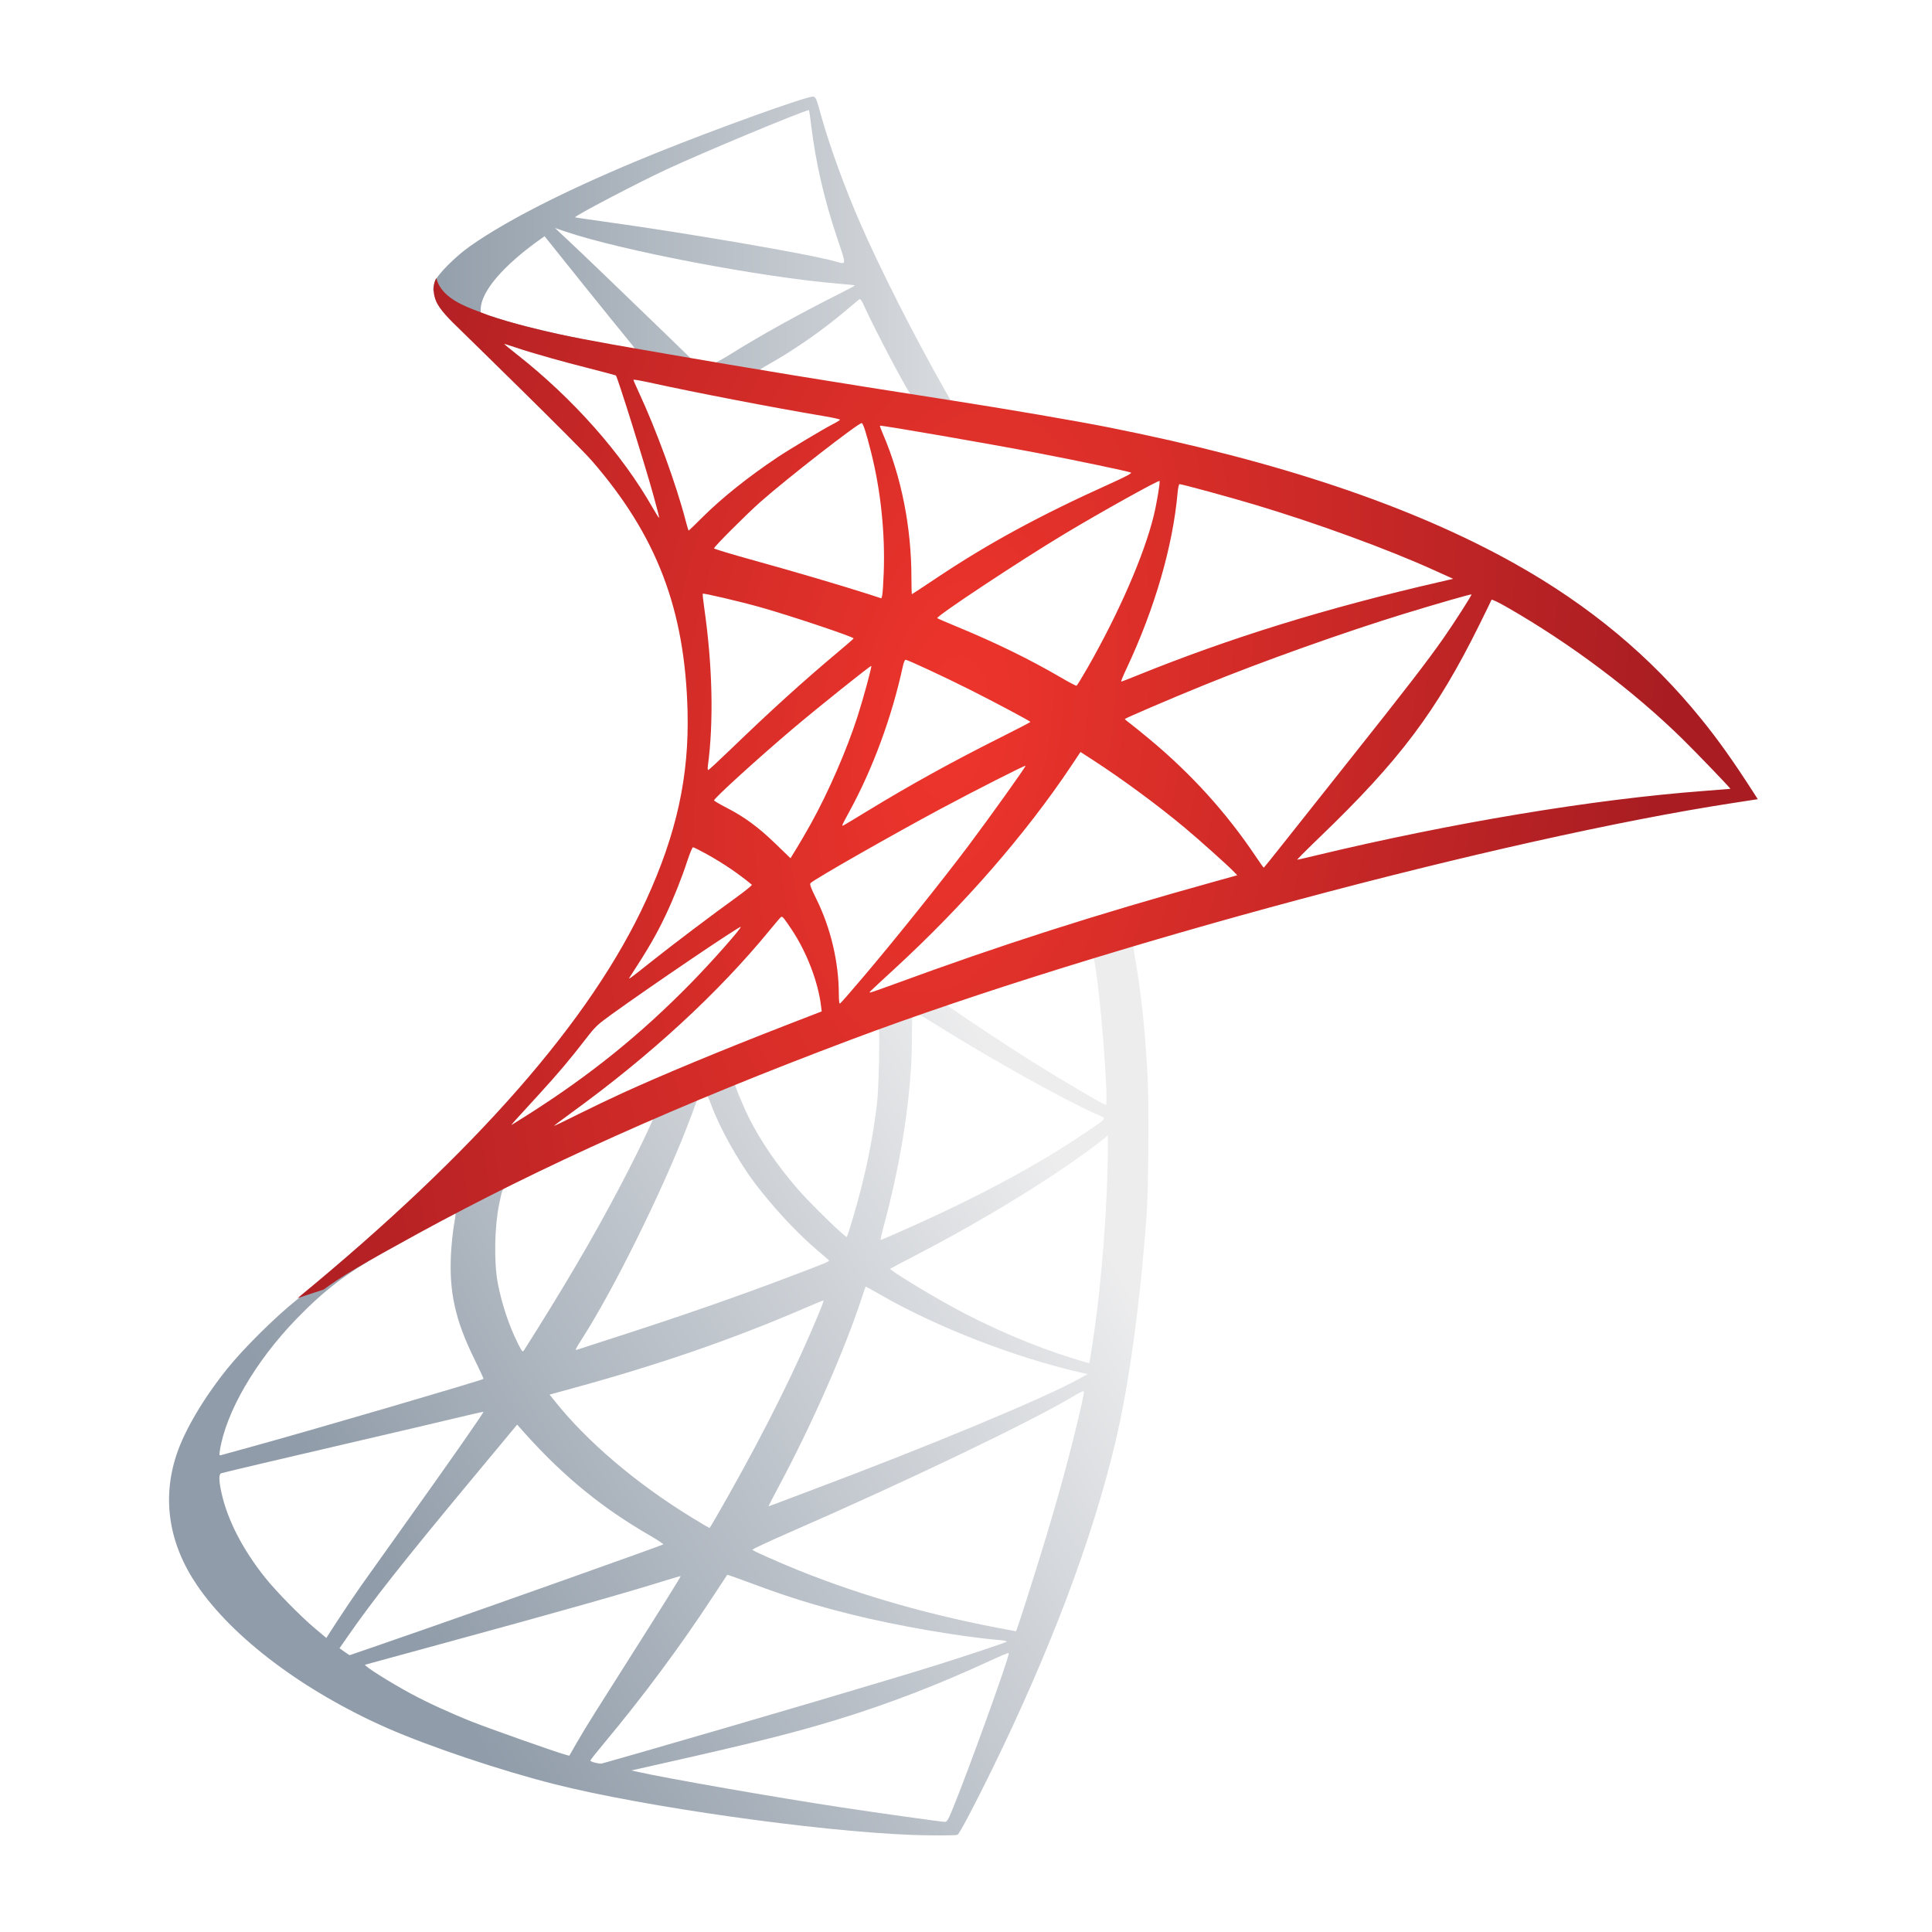 <svg viewBox="0 0 80 80" xmlns="http://www.w3.org/2000/svg">
<rect width="100%" height="100%" fill="white"/>
<path d="M48.532 37.615L34.108 42.318L21.569 47.857L18.056 48.785C17.165 49.632 16.22 50.492 15.214 51.368C14.107 52.331 13.067 53.203 12.275 53.834C11.395 54.536 10.085 55.836 9.415 56.669C8.419 57.909 7.64 59.231 7.305 60.248C6.702 62.078 6.996 63.931 8.158 65.641C9.643 67.825 12.598 70.045 16.035 71.556C17.788 72.326 20.747 73.32 22.965 73.88C26.662 74.814 33.807 75.828 37.742 75.979C38.54 76.009 39.602 76.007 39.651 75.974C39.738 75.917 40.35 74.757 41.061 73.305C43.48 68.365 45.229 63.734 46.171 59.778C46.741 57.383 47.185 54.19 47.473 50.403C47.554 49.342 47.583 45.804 47.521 44.602C47.42 42.645 47.248 41.05 46.971 39.485C46.931 39.256 46.916 39.054 46.937 39.036C46.977 39.002 47.114 38.958 48.885 38.443L48.532 37.615ZM45.236 39.549C45.367 39.549 45.715 42.892 45.806 45.013C45.825 45.463 45.821 45.752 45.794 45.752C45.708 45.752 43.947 44.717 42.699 43.934C41.609 43.249 39.54 41.874 39.211 41.616C39.107 41.534 39.118 41.53 40.01 41.224C41.526 40.701 45.121 39.549 45.236 39.549ZM37.888 41.96C37.981 41.96 38.235 42.1 38.835 42.476C41.084 43.885 44.131 45.581 45.436 46.151C45.841 46.328 45.887 46.259 44.955 46.892C42.968 48.242 40.497 49.569 37.464 50.916C36.935 51.151 36.487 51.343 36.469 51.343C36.451 51.343 36.51 51.074 36.599 50.745C37.334 48.027 37.749 45.283 37.76 43.083C37.766 41.994 37.766 41.989 37.87 41.963C37.875 41.961 37.882 41.96 37.888 41.96ZM36.376 42.537C36.441 42.603 36.394 45.041 36.314 45.706C36.123 47.3 35.811 48.774 35.313 50.451C35.194 50.851 35.082 51.197 35.064 51.217C35.021 51.267 33.529 49.814 33.034 49.239C32.187 48.257 31.517 47.281 31.029 46.319C30.781 45.831 30.385 44.866 30.422 44.839C30.589 44.717 36.335 42.496 36.376 42.537ZM29.252 45.346C29.265 45.347 29.276 45.35 29.281 45.357C29.303 45.381 29.379 45.558 29.45 45.752C29.797 46.695 30.578 48.096 31.257 48.993C31.997 49.972 32.963 51.015 33.771 51.708C34.03 51.93 34.272 52.138 34.307 52.168C34.376 52.23 34.399 52.219 32.621 52.894C30.56 53.675 28.316 54.458 25.739 55.291C24.757 55.609 23.926 55.877 23.893 55.889C23.795 55.925 23.825 55.865 24.112 55.417C25.393 53.418 27.332 49.507 28.417 46.742C28.605 46.262 28.784 45.781 28.816 45.674C28.863 45.516 28.91 45.462 29.058 45.396C29.14 45.359 29.211 45.342 29.252 45.346ZM27.069 46.247C27.098 46.272 26.545 47.44 26.001 48.5C24.946 50.558 23.783 52.583 22.239 55.054C21.973 55.48 21.728 55.87 21.694 55.919C21.64 55.998 21.617 55.972 21.448 55.636C21.078 54.901 20.769 53.973 20.608 53.111C20.45 52.257 20.477 50.779 20.668 49.862C20.81 49.181 20.803 49.196 21.124 49.032C22.511 48.321 27.023 46.207 27.069 46.247ZM45.872 47.011V47.474C45.87 49.906 45.61 53.236 45.233 55.665C45.167 56.092 45.11 56.443 45.105 56.448C45.101 56.452 44.794 56.362 44.423 56.247C42.787 55.739 41.013 54.98 39.412 54.103C38.352 53.522 36.819 52.581 36.861 52.538C36.873 52.526 37.325 52.287 37.865 52.006C40.006 50.895 42.05 49.697 43.828 48.509C44.495 48.064 45.493 47.342 45.715 47.148L45.872 47.011ZM18.836 50.234C18.881 50.232 18.869 50.316 18.799 50.718C18.751 50.997 18.696 51.524 18.676 51.888C18.589 53.482 18.847 54.658 19.639 56.268C19.859 56.715 20.031 57.088 20.022 57.096C19.943 57.162 12.733 59.272 10.467 59.892C9.795 60.076 9.207 60.238 9.159 60.253C9.081 60.276 9.074 60.259 9.102 60.075C9.351 58.475 10.571 56.376 12.275 54.614C13.409 53.442 14.316 52.748 15.859 51.867C16.966 51.235 18.686 50.286 18.813 50.239C18.822 50.235 18.83 50.234 18.836 50.234ZM35.842 53.279C35.849 53.271 36.116 53.414 36.435 53.599C38.764 54.945 42.013 56.209 44.784 56.842L45.035 56.899L44.69 57.091C43.243 57.894 38.477 59.877 33.609 61.703C32.898 61.97 32.205 62.231 32.069 62.285C31.933 62.339 31.823 62.376 31.823 62.365C31.823 62.354 32.023 61.968 32.27 61.507C33.636 58.952 35 55.847 35.7 53.692C35.772 53.472 35.835 53.288 35.842 53.279ZM34.108 53.847C34.116 53.855 34.031 54.084 33.919 54.354C32.969 56.651 31.724 59.157 30.137 61.973C29.733 62.689 29.392 63.274 29.379 63.273C29.366 63.272 29.038 63.077 28.649 62.84C26.337 61.424 24.292 59.682 22.949 57.987L22.757 57.748L23.754 57.474C27.31 56.5 30.325 55.459 33.324 54.167C33.748 53.984 34.101 53.84 34.108 53.847ZM44.877 57.607C44.883 57.608 44.884 57.611 44.884 57.616C44.884 57.858 44.334 60.101 43.876 61.724C43.492 63.086 43.169 64.151 42.571 66.038C42.307 66.871 42.081 67.551 42.067 67.548C42.054 67.544 41.99 67.532 41.926 67.52C38.687 66.934 35.786 66.117 33.068 65.025C32.308 64.719 31.21 64.233 31.152 64.176C31.132 64.157 31.789 63.848 32.609 63.49C37.573 61.324 42.715 58.858 44.474 57.8C44.685 57.673 44.842 57.599 44.877 57.607ZM20.018 58.457C20.044 58.483 18.656 60.47 16.717 63.184C16.043 64.127 15.251 65.239 14.958 65.654C14.665 66.07 14.222 66.727 13.97 67.117L13.512 67.824L13.024 67.413C12.451 66.932 11.448 65.911 10.993 65.344C10.058 64.177 9.423 62.95 9.173 61.822C9.058 61.301 9.054 61.036 9.164 61.003C9.323 60.955 12.234 60.27 14.965 59.637C16.482 59.285 18.235 58.873 18.863 58.722C19.492 58.571 20.012 58.452 20.018 58.457ZM21.414 58.991L21.765 59.384C23.336 61.133 24.933 62.439 26.882 63.565C27.226 63.764 27.488 63.937 27.466 63.95C27.384 64.001 20.727 66.368 17.648 67.441C15.911 68.046 14.485 68.539 14.477 68.538C14.469 68.537 14.371 68.472 14.26 68.394L14.059 68.25L14.374 67.796C15.396 66.317 16.679 64.689 19.488 61.309L21.414 58.991ZM30.114 65.21C30.122 65.2 30.608 65.373 31.198 65.593C32.617 66.124 33.732 66.47 35.24 66.847C37.092 67.311 39.768 67.775 41.353 67.908C41.596 67.929 41.721 67.956 41.682 67.981C41.608 68.028 40.003 68.564 38.823 68.935C36.95 69.523 31.227 71.214 26.56 72.557C25.694 72.806 24.954 73.017 24.915 73.025C24.811 73.046 24.445 72.951 24.445 72.902C24.445 72.878 24.707 72.547 25.025 72.167C26.593 70.291 28.152 68.195 29.452 66.213C29.808 65.671 30.106 65.219 30.114 65.21ZM28.186 65.264C28.2 65.278 27.427 66.516 26.067 68.659C25.493 69.563 24.842 70.593 24.619 70.947C24.396 71.3 24.069 71.838 23.893 72.144L23.574 72.701L23.412 72.657C23.021 72.552 20.265 71.578 19.536 71.289C18.634 70.931 17.693 70.498 17 70.123C16.133 69.655 15.034 68.96 15.12 68.932C15.145 68.924 16.636 68.516 18.432 68.027C23.21 66.724 25.853 65.976 27.587 65.435C27.91 65.334 28.18 65.258 28.186 65.264ZM41.757 68.447C41.767 68.444 41.772 68.444 41.773 68.447C41.818 68.559 40.049 73.459 39.403 75.012C39.258 75.359 39.204 75.444 39.129 75.441C38.946 75.433 36.381 75.074 34.829 74.838C32.112 74.426 27.56 73.631 26.412 73.369L26.145 73.31L27.773 72.943C31.265 72.156 32.941 71.734 34.642 71.213C36.787 70.557 38.911 69.738 41.056 68.741C41.396 68.583 41.685 68.462 41.757 68.447Z" fill="url(#paint0_linear_195_86)"/>
<path d="M33.667 4C33.426 3.972 29.555 5.367 27.068 6.377C23.698 7.746 21.081 9.058 19.467 10.191C18.866 10.613 18.111 11.372 18 11.663C17.959 11.772 17.94 11.899 17.939 12.03L19.403 13.412L22.877 14.521L31.153 15.999L40.613 17.626L40.709 16.814C40.68 16.809 40.653 16.804 40.625 16.8L39.379 16.604L39.126 16.159C37.84 13.89 36.419 11.083 35.595 9.183C34.956 7.712 34.343 6.017 34.002 4.79C33.8 4.061 33.779 4.014 33.667 4ZM33.485 4.562C33.494 4.56 33.499 4.56 33.501 4.562C33.508 4.571 33.552 4.875 33.596 5.237C33.783 6.76 34.123 8.238 34.657 9.829C35.059 11.027 35.065 10.957 34.586 10.823C33.474 10.513 28.49 9.657 24.885 9.158C24.304 9.078 23.82 9.006 23.813 8.998C23.767 8.953 26.413 7.566 27.586 7.021C29.09 6.321 33.186 4.615 33.485 4.562ZM22.98 9.441L23.402 9.585C25.717 10.373 31.519 11.481 34.726 11.747C35.087 11.777 35.392 11.809 35.401 11.818C35.41 11.826 35.103 11.991 34.719 12.183C33.172 12.958 31.469 13.902 30.291 14.64C29.945 14.856 29.628 15.031 29.586 15.027C29.544 15.024 29.316 14.987 29.078 14.948L28.642 14.877L27.547 13.814C25.625 11.953 24.124 10.514 23.544 9.97L22.98 9.441ZM22.551 9.783L24.084 11.697C24.928 12.75 25.774 13.794 25.962 14.019C26.149 14.244 26.294 14.434 26.285 14.441C26.242 14.473 24.064 14.049 22.909 13.784C21.724 13.512 21.234 13.382 20.5 13.148L19.903 12.956L19.905 12.808C19.913 12.073 20.839 10.988 22.412 9.879L22.551 9.783ZM35.606 12.39C35.652 12.394 35.701 12.487 35.837 12.785C36.208 13.6 37.366 15.807 37.645 16.234C37.737 16.375 37.884 16.384 36.347 16.136C32.656 15.54 31.461 15.34 31.461 15.317C31.461 15.303 31.572 15.231 31.708 15.155C32.851 14.519 34.005 13.719 35.031 12.854C35.277 12.646 35.513 12.449 35.556 12.413C35.574 12.398 35.591 12.389 35.606 12.39Z" fill="url(#paint1_linear_195_86)"/>
<path d="M18.066 11.516C18.066 11.516 17.826 11.895 18.052 12.46C18.192 12.809 18.611 13.229 19.074 13.674C19.074 13.674 23.919 18.399 24.512 19.084C27.197 22.182 28.362 25.232 28.47 29.443C28.539 32.145 28.018 34.52 26.752 37.281C24.484 42.229 19.704 47.685 12.322 53.753L13.405 53.395C14.102 52.873 15.048 52.316 17.279 51.096C22.417 48.285 28.187 45.7 35.275 43.036C45.472 39.204 62.246 34.708 71.791 33.246L72.785 33.093L72.633 32.853C71.76 31.497 71.164 30.66 70.447 29.774C68.354 27.185 65.82 25.073 62.714 23.334C58.447 20.945 52.913 19.089 45.916 17.698C44.593 17.434 41.697 16.938 39.34 16.571C34.346 15.793 31.126 15.267 27.569 14.648C26.294 14.426 24.389 14.107 23.125 13.833C22.467 13.691 21.215 13.395 20.242 13.06C19.439 12.744 18.308 12.438 18.066 11.516ZM20.874 14.242C20.881 14.235 21.063 14.292 21.285 14.367C21.693 14.506 22.233 14.668 22.861 14.844C23.301 14.967 23.784 15.096 24.298 15.227C24.953 15.395 25.495 15.539 25.502 15.546C25.575 15.628 26.676 19.142 27.051 20.49C27.195 21.004 27.303 21.433 27.293 21.443C27.283 21.453 27.161 21.264 27.024 21.023C25.75 18.784 23.733 16.506 21.401 14.673C21.11 14.444 20.874 14.25 20.874 14.242ZM26.241 15.724C26.297 15.72 26.539 15.761 26.828 15.825C28.685 16.235 32.001 16.876 34.134 17.234C34.489 17.294 34.782 17.359 34.782 17.378C34.782 17.398 34.649 17.482 34.488 17.563C34.13 17.743 32.682 18.61 32.197 18.934C30.988 19.743 29.901 20.61 29.109 21.398C28.791 21.714 28.524 21.972 28.516 21.972C28.507 21.972 28.451 21.788 28.392 21.562C27.997 20.044 27.178 17.803 26.444 16.226C26.326 15.972 26.23 15.749 26.23 15.729C26.23 15.726 26.233 15.725 26.241 15.724ZM35.683 17.52C35.745 17.54 35.863 17.907 36.071 18.731C36.469 20.309 36.655 22.081 36.593 23.72C36.576 24.176 36.547 24.599 36.529 24.662L36.495 24.776L35.932 24.593C34.77 24.222 32.872 23.663 31.246 23.213C30.322 22.958 29.565 22.729 29.565 22.707C29.565 22.639 30.913 21.292 31.492 20.779C32.599 19.801 35.577 17.484 35.683 17.52ZM36.434 17.627C36.467 17.596 40.945 18.371 42.98 18.761C44.497 19.051 46.692 19.511 46.824 19.566C46.888 19.592 46.661 19.716 45.932 20.045C43.05 21.345 40.915 22.505 38.792 23.925C38.233 24.299 37.768 24.605 37.759 24.605C37.749 24.605 37.741 24.293 37.74 23.911C37.739 21.841 37.326 19.752 36.568 17.987C36.486 17.797 36.425 17.634 36.434 17.627ZM48.013 19.917C48.047 19.952 47.9 20.835 47.773 21.356C47.377 22.98 46.327 25.39 45.031 27.655C44.803 28.054 44.599 28.387 44.575 28.394C44.551 28.401 44.256 28.246 43.92 28.049C42.653 27.308 41.218 26.607 39.643 25.957C39.204 25.776 38.83 25.615 38.81 25.597C38.739 25.53 42.24 23.212 44.096 22.098C45.58 21.207 47.971 19.875 48.013 19.917ZM48.84 20.047C48.941 20.047 50.927 20.588 51.954 20.896C54.512 21.661 57.463 22.739 59.377 23.608L60.173 23.968L59.612 24.098C54.928 25.174 50.914 26.416 47.048 27.985C46.726 28.116 46.447 28.223 46.427 28.223C46.407 28.223 46.51 27.974 46.653 27.671C47.815 25.201 48.566 22.61 48.761 20.41C48.778 20.209 48.815 20.047 48.84 20.047ZM29.1 24.584C29.131 24.553 30.643 24.907 31.467 25.139C32.707 25.486 35.344 26.369 35.345 26.436C35.345 26.45 35.055 26.703 34.7 27C33.274 28.193 31.899 29.44 30.252 31.031C29.763 31.502 29.348 31.886 29.328 31.886C29.307 31.886 29.298 31.817 29.309 31.733C29.558 29.902 29.504 27.55 29.159 25.157C29.115 24.853 29.089 24.595 29.1 24.584ZM60.931 24.614C60.953 24.637 60.229 25.768 59.779 26.414C59.121 27.356 58.168 28.592 55.996 31.323C54.856 32.757 53.569 34.38 53.136 34.929C52.703 35.478 52.339 35.928 52.328 35.928C52.318 35.928 52.178 35.732 52.018 35.493C50.794 33.664 49.342 32.058 47.609 30.616C47.285 30.346 46.92 30.051 46.799 29.961C46.677 29.87 46.578 29.787 46.578 29.774C46.577 29.744 48.427 28.95 49.84 28.375C52.299 27.375 55.66 26.177 58.175 25.405C59.501 24.999 60.91 24.594 60.931 24.614ZM61.765 24.833C61.805 24.825 62.069 24.953 62.386 25.134C65.035 26.651 67.631 28.6 69.672 30.604C70.252 31.174 71.673 32.652 71.652 32.664C71.646 32.667 71.156 32.706 70.561 32.751C65.971 33.096 60.102 34.072 54.452 35.431C54.068 35.523 53.737 35.6 53.715 35.6C53.694 35.6 54.114 35.178 54.648 34.664C57.966 31.474 59.48 29.46 61.261 25.862C61.526 25.326 61.752 24.863 61.761 24.835C61.761 24.833 61.763 24.833 61.765 24.833ZM37.503 27.319C37.655 27.353 39.07 28.012 40.138 28.547C41.115 29.036 42.594 29.823 42.668 29.892C42.677 29.901 42.156 30.173 41.509 30.497C39.461 31.522 37.706 32.489 35.875 33.608C35.352 33.928 34.914 34.19 34.901 34.19C34.855 34.19 34.873 34.151 35.165 33.615C36.141 31.829 36.928 29.696 37.38 27.611C37.42 27.425 37.469 27.312 37.503 27.319ZM36.078 27.575C36.107 27.604 35.74 28.953 35.507 29.673C35.061 31.055 34.307 32.792 33.582 34.099C33.412 34.406 33.151 34.855 33.003 35.098L32.733 35.538L32.122 34.947C31.412 34.259 30.833 33.831 30.094 33.451C29.804 33.302 29.568 33.163 29.567 33.143C29.566 33.053 31.426 31.362 32.861 30.148C33.889 29.279 36.051 27.549 36.078 27.575ZM44.741 31.138L45.273 31.482C46.492 32.274 47.936 33.339 49.037 34.256C49.654 34.77 50.852 35.844 51.099 36.104L51.231 36.243L50.348 36.489C45.355 37.875 41.498 39.108 36.997 40.762C36.497 40.946 36.066 41.097 36.036 41.097C35.974 41.097 35.913 41.154 37.036 40.121C39.915 37.472 42.458 34.553 44.358 31.713L44.741 31.138ZM42.465 31.708C42.491 31.734 40.989 33.837 40.097 35.025C39.029 36.446 37.128 38.821 35.82 40.367C35.273 41.013 34.805 41.55 34.78 41.558C34.752 41.568 34.734 41.409 34.734 41.159C34.731 39.84 34.398 38.429 33.808 37.235C33.559 36.731 33.517 36.609 33.568 36.562C33.774 36.376 36.95 34.565 38.952 33.492C40.327 32.755 42.439 31.682 42.465 31.708ZM28.696 35.082C28.723 35.082 28.978 35.21 29.262 35.367C29.957 35.752 30.581 36.176 31.132 36.635C31.153 36.653 30.868 36.886 30.498 37.153C29.465 37.899 27.892 39.086 26.98 39.811C26.019 40.575 25.987 40.599 26.095 40.434C26.815 39.332 27.177 38.709 27.555 37.913C27.891 37.205 28.226 36.365 28.465 35.634C28.565 35.33 28.669 35.082 28.696 35.082ZM32.364 37.961C32.413 37.955 32.484 38.047 32.779 38.488C33.401 39.416 33.877 40.655 33.999 41.663L34.025 41.88L32.535 42.457C29.861 43.495 27.4 44.517 25.737 45.279C25.272 45.492 24.451 45.884 23.915 46.152C23.378 46.421 22.941 46.632 22.941 46.62C22.941 46.608 23.277 46.355 23.689 46.056C26.952 43.688 29.765 41.094 31.885 38.501C32.112 38.224 32.318 37.984 32.343 37.968C32.35 37.963 32.357 37.962 32.364 37.961ZM30.671 38.38C30.715 38.424 29.467 39.834 28.627 40.691C26.525 42.837 24.441 44.519 21.859 46.157C21.536 46.362 21.241 46.547 21.202 46.57C21.131 46.611 21.225 46.505 22.359 45.27C23.073 44.491 23.62 43.845 24.241 43.039C24.65 42.507 24.728 42.433 25.327 42.001C26.94 40.836 30.628 38.338 30.671 38.38Z" fill="url(#paint2_radial_195_86)"/>
<linearGradient id="paint0_linear_195_86" x1="20.586" y1="73.529" x2="48.885" y2="56.807" gradientUnits="userSpaceOnUse">
<stop stop-color="#909CA9"/>
<stop offset="1" stop-color="#EDEDEE"/>
</linearGradient>
<linearGradient id="paint1_linear_195_86" x1="17.939" y1="10.813" x2="40.709" y2="10.813" gradientUnits="userSpaceOnUse">
<stop stop-color="#939FAB"/>
<stop offset="1" stop-color="#DCDEE1"/>
</linearGradient>
<radialGradient id="paint2_radial_195_86" cx="0" cy="0" r="1" gradientUnits="userSpaceOnUse" gradientTransform="translate(39.418 30.126) rotate(-171.401) scale(29.377 58.673)">
<stop stop-color="#EE352C"/>
<stop offset="1" stop-color="#A91D22"/>
</radialGradient>
</svg>